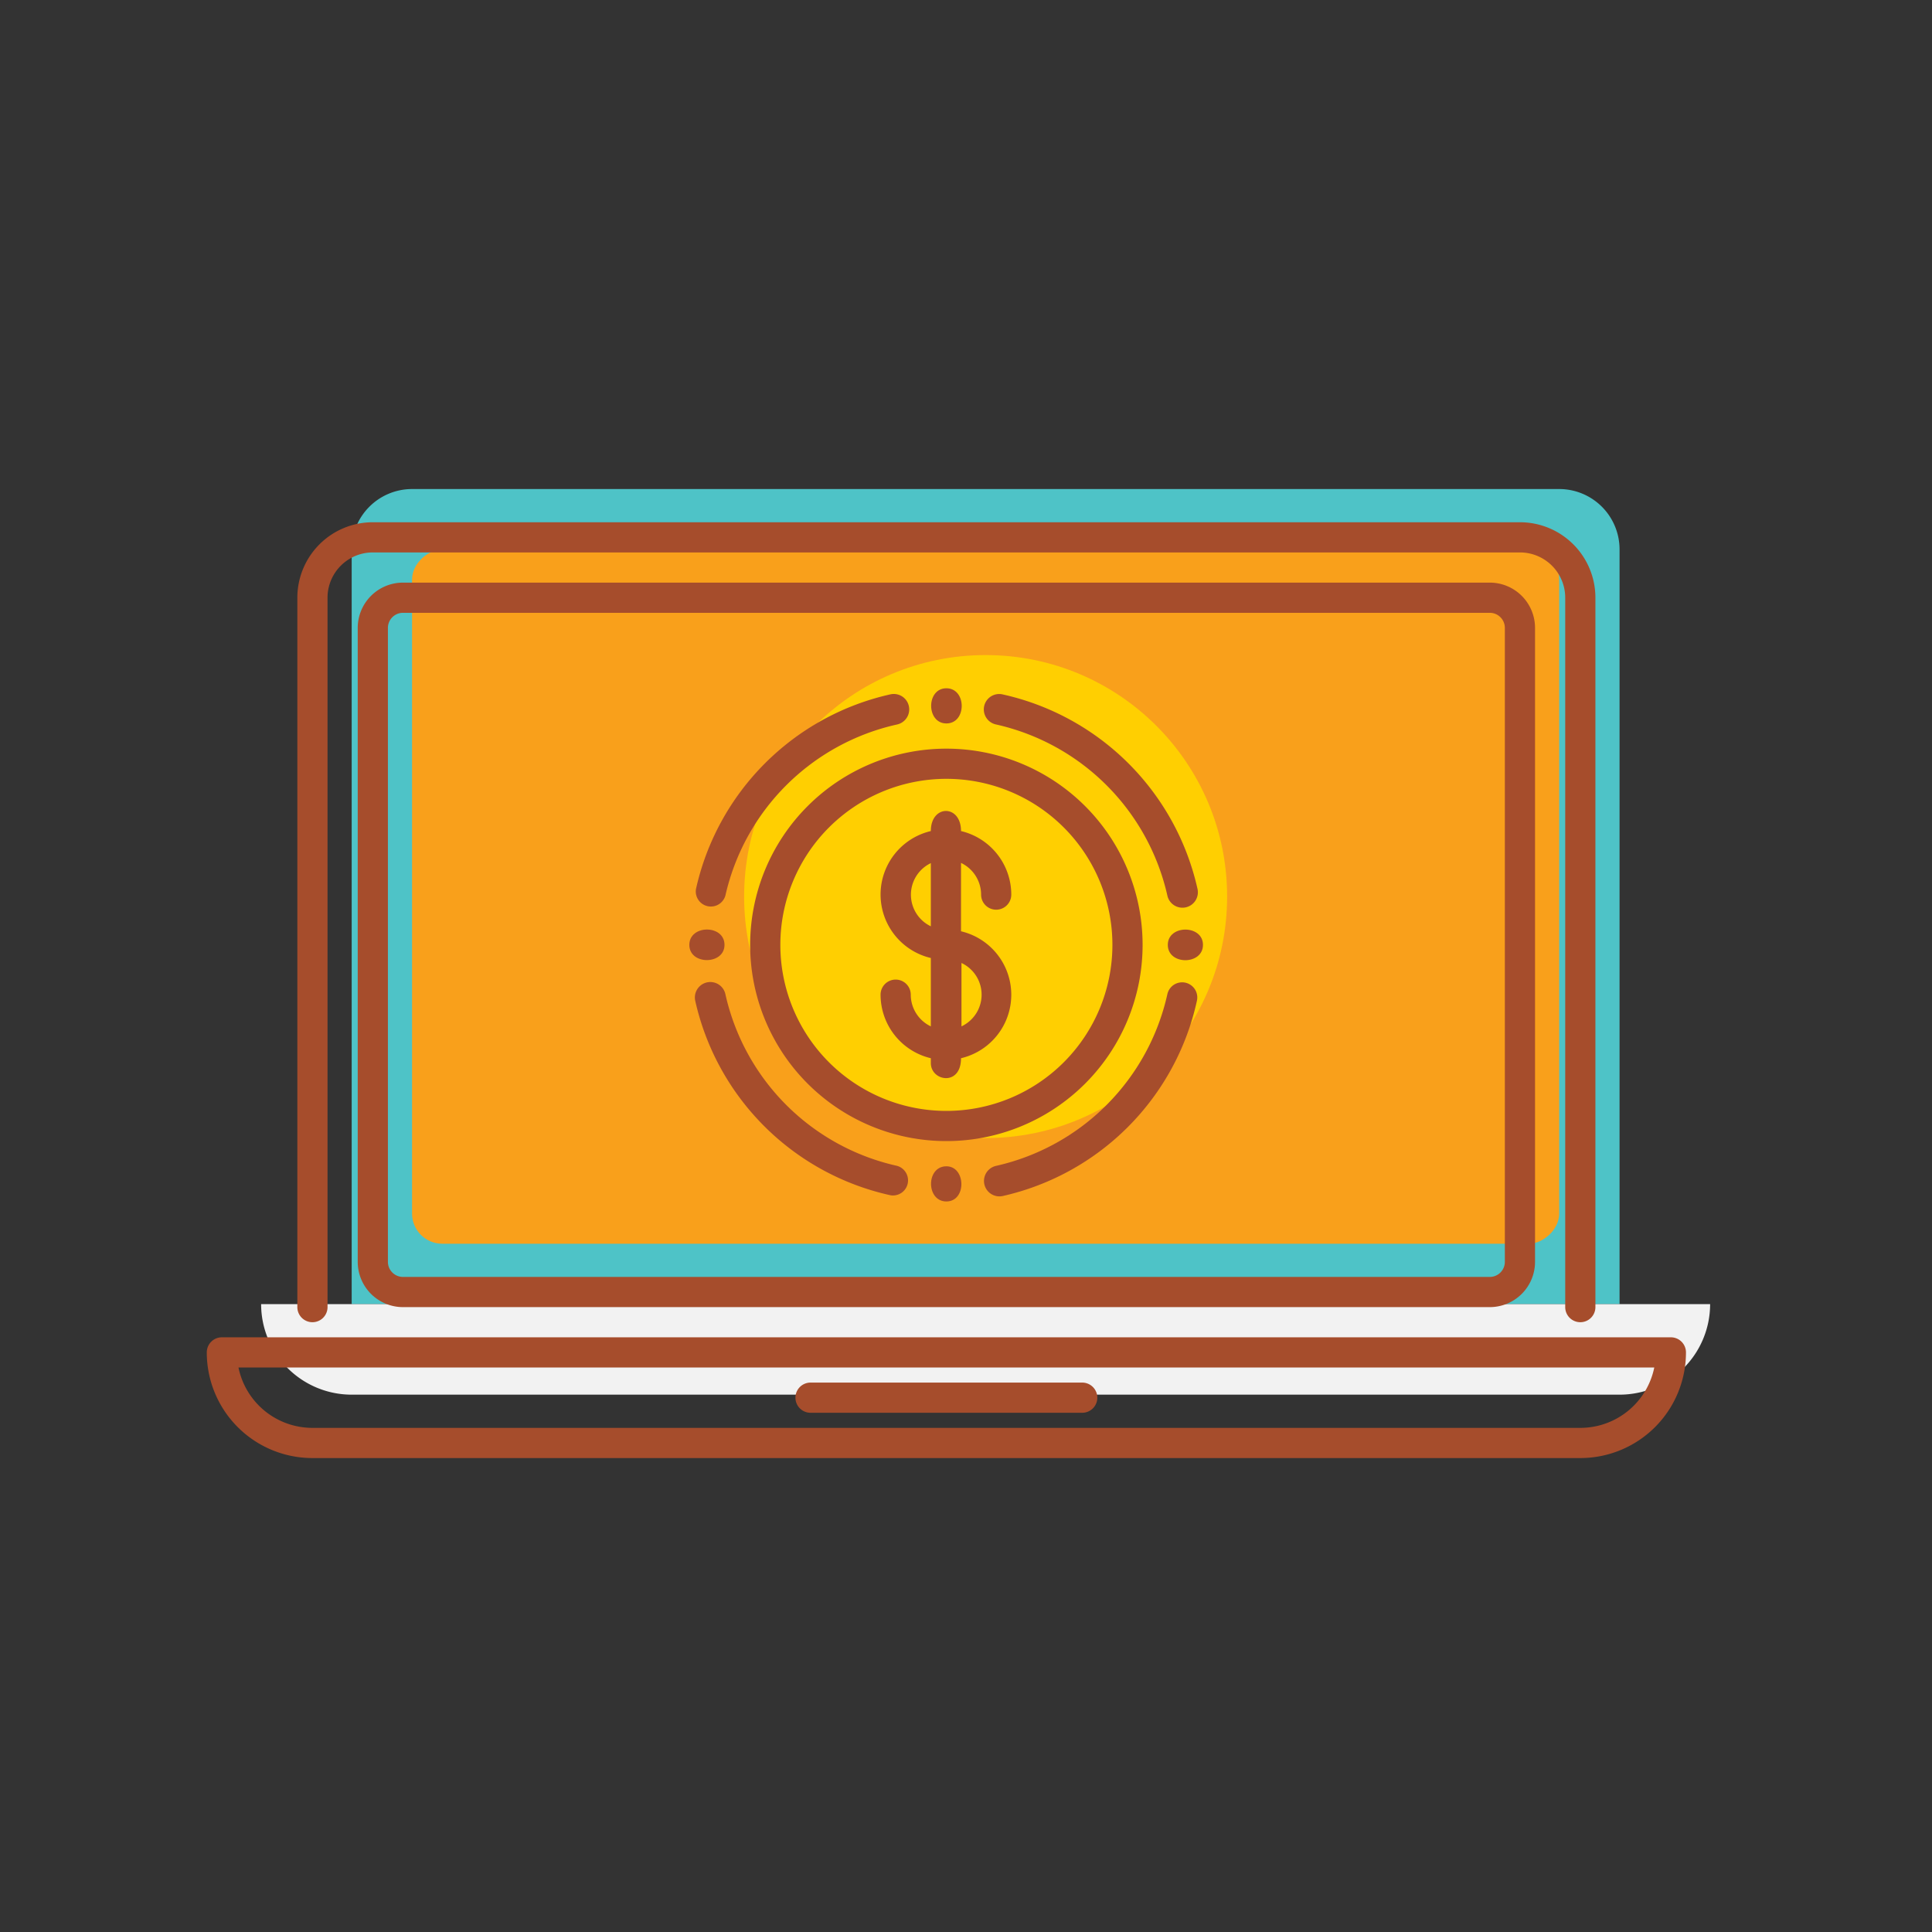 <?xml version="1.0" ?><svg viewBox="0 0 128 128" xmlns="http://www.w3.org/2000/svg"><rect x="0" y="0" width="128" height="128" fill="#333333" stroke="none"/><defs><style>.cls-1{fill:#4ec3c7;}.cls-2{fill:#f9a01b;}.cls-3{fill:#ffcf01;}.cls-4{fill:#f2f2f2;}.cls-5{fill:#a64d2c;}</style></defs><title/><g data-name="06 Internet Banking" id="_06_Internet_Banking"><path class="cls-1" d="M27.3,32.4h76a4,4,0,0,1,4,4v50a0,0,0,0,1,0,0h-84a0,0,0,0,1,0,0v-50A4,4,0,0,1,27.3,32.4Z"/><rect class="cls-2" height="76" rx="2" ry="2" transform="translate(124.7 -5.9) rotate(90)" width="46" x="42.3" y="21.4"/><circle class="cls-3" cx="65.3" cy="59.4" r="16"/><circle class="cls-3" cx="65.3" cy="59.4" r="12"/><path class="cls-4" d="M17.3,86.4h96a0,0,0,0,1,0,0v0a6,6,0,0,1-6,6h-84a6,6,0,0,1-6-6v0a0,0,0,0,1,0,0Z"/><path class="cls-5" d="M26.7,38.6a3,3,0,0,0-3,3v42a3,3,0,0,0,3,3h72a3,3,0,0,0,3-3v-42a3,3,0,0,0-3-3Zm73,3v42a1,1,0,0,1-1,1h-72a1,1,0,0,1-1-1v-42a1,1,0,0,1,1-1h72A1,1,0,0,1,99.7,41.6Z"/><path class="cls-5" d="M110.7,88.6h-96a1,1,0,0,0-1,1,7,7,0,0,0,7,7h84a7,7,0,0,0,7-7A1,1,0,0,0,110.7,88.6Zm-6,6h-84a5,5,0,0,1-4.9-4h93.8A5,5,0,0,1,104.7,94.6Z"/><path class="cls-5" d="M53.7,93.6h18a1,1,0,0,0,0-2h-18A1,1,0,0,0,53.7,93.6Z"/><path class="cls-5" d="M21.7,86.6v-47a3,3,0,0,1,3-3h76a3,3,0,0,1,3,3v47a1,1,0,0,0,2,0v-47a5,5,0,0,0-5-5h-76a5,5,0,0,0-5,5v47A1,1,0,0,0,21.7,86.6Z"/><path class="cls-5" d="M62.7,49.6a13,13,0,1,0,13,13A13,13,0,0,0,62.7,49.6Zm0,24a11,11,0,1,1,11-11A11,11,0,0,1,62.7,73.6Z"/><path class="cls-5" d="M62.7,47.93c1.36,0,1.35-2.33,0-2.33S61.36,47.93,62.7,47.93Z"/><path class="cls-5" d="M48,62.6c0-1.36-2.33-1.35-2.33,0S48,63.94,48,62.6Z"/><path class="cls-5" d="M48.06,59.33A15,15,0,0,1,59.43,48,1,1,0,0,0,59,46,17,17,0,0,0,46.11,58.9,1,1,0,0,0,48.06,59.33Z"/><path class="cls-5" d="M59.43,77.24A15,15,0,0,1,48.06,65.87a1,1,0,0,0-2,.43A17,17,0,0,0,59,79.19,1,1,0,0,0,59.43,77.24Z"/><path class="cls-5" d="M66,48A15,15,0,0,1,77.34,59.33a1,1,0,0,0,2-.43A17,17,0,0,0,66.4,46,1,1,0,0,0,66,48Z"/><path class="cls-5" d="M77.34,65.87A15,15,0,0,1,66,77.24a1,1,0,0,0,.43,2A17,17,0,0,0,79.3,66.3,1,1,0,0,0,77.34,65.87Z"/><path class="cls-5" d="M62.7,77.27c-1.36,0-1.35,2.33,0,2.33S64,77.27,62.7,77.27Z"/><path class="cls-5" d="M77.37,62.6c0,1.36,2.33,1.35,2.33,0S77.37,61.25,77.37,62.6Z"/><path class="cls-5" d="M65,59.27a1,1,0,0,0,2,0,4.33,4.33,0,0,0-3.33-4.21c0-1.78-2-1.77-2,0a4.32,4.32,0,0,0,0,8.41V68a2.33,2.33,0,0,1-1.33-2.1,1,1,0,0,0-2,0,4.33,4.33,0,0,0,3.33,4.21v.32c0,1.21,2,1.56,2-.32a4.32,4.32,0,0,0,0-8.41V57.17A2.33,2.33,0,0,1,65,59.27Zm-3.33-2.1v4.2A2.32,2.32,0,0,1,61.7,57.17ZM63.7,68v-4.2A2.32,2.32,0,0,1,63.7,68Z"/></g></svg>
